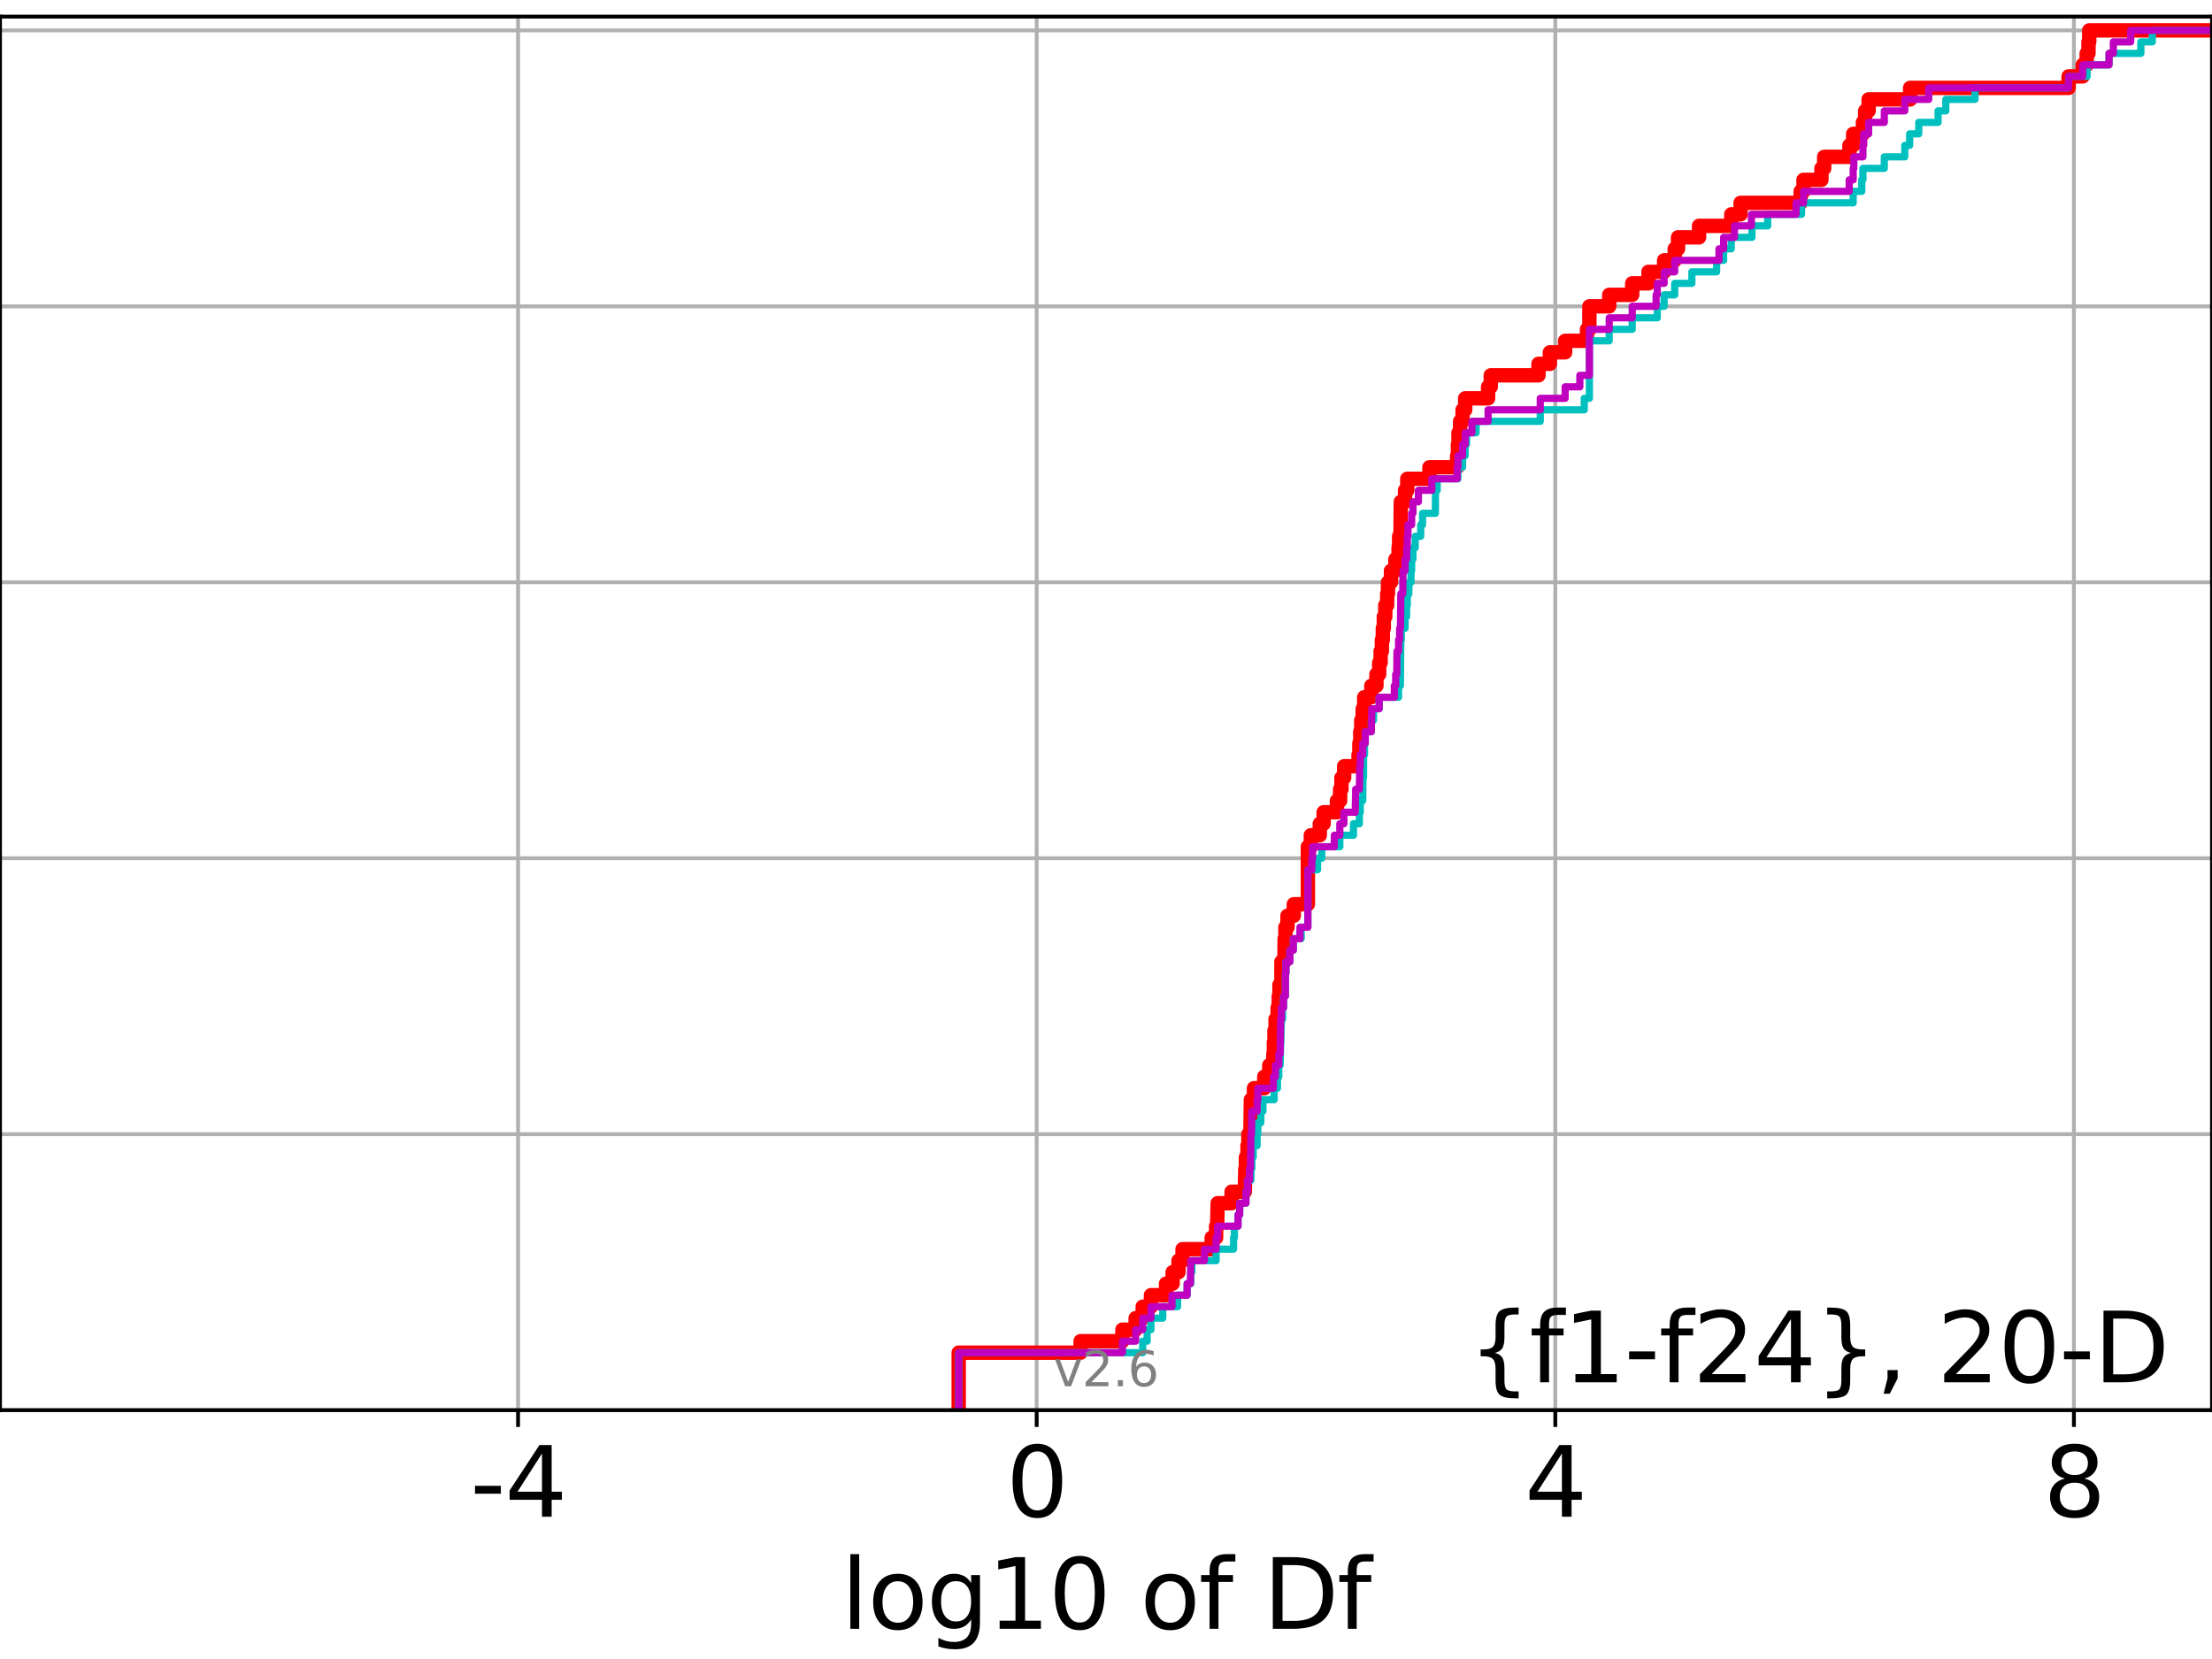 <?xml version="1.0" encoding="utf-8" standalone="no"?>
<!DOCTYPE svg PUBLIC "-//W3C//DTD SVG 1.1//EN"
  "http://www.w3.org/Graphics/SVG/1.1/DTD/svg11.dtd">
<svg xmlns:xlink="http://www.w3.org/1999/xlink" width="460.8pt" height="345.6pt" viewBox="0 0 460.8 345.6" xmlns="http://www.w3.org/2000/svg" version="1.1">
 <defs>
  <style type="text/css">*{stroke-linejoin: round; stroke-linecap: butt}</style>
 </defs>
 <g id="figure_1">
  <g id="patch_1">
   <path d="M 0 345.6 
L 460.8 345.6 
L 460.8 0 
L 0 0 
z
" style="fill: #ffffff"/>
  </g>
  <g id="axes_1">
   <g id="patch_2">
    <path d="M 0 293.76 
L 460.8 293.76 
L 460.8 3.456 
L 0 3.456 
z
" style="fill: #ffffff"/>
   </g>
   <g id="matplotlib.axis_1">
    <g id="xtick_1">
     <g id="line2d_1">
      <path d="M 107.921 293.76 
L 107.921 3.456 
" clip-path="url(#pad94bbf8e3)" style="fill: none; stroke: #b0b0b0; stroke-width: 0.8; stroke-linecap: square"/>
     </g>
     <g id="line2d_2">
      <defs>
       <path id="m8ef63da446" d="M 0 0 
L 0 3.5 
" style="stroke: #000000; stroke-width: 0.8"/>
      </defs>
      <g>
       <use xlink:href="#m8ef63da446" x="107.921" y="293.76" style="stroke: #000000; stroke-width: 0.8"/>
      </g>
     </g>
     <g id="text_1">
      <!-- -4 -->
      <g transform="translate(97.951 315.957)scale(0.2 -0.2)">
       <defs>
        <path id="DejaVuSans-2d" d="M 313 2009 
L 1997 2009 
L 1997 1497 
L 313 1497 
L 313 2009 
z
" transform="scale(0.016)"/>
        <path id="DejaVuSans-34" d="M 2419 4116 
L 825 1625 
L 2419 1625 
L 2419 4116 
z
M 2253 4666 
L 3047 4666 
L 3047 1625 
L 3713 1625 
L 3713 1100 
L 3047 1100 
L 3047 0 
L 2419 0 
L 2419 1100 
L 313 1100 
L 313 1709 
L 2253 4666 
z
" transform="scale(0.016)"/>
       </defs>
       <use xlink:href="#DejaVuSans-2d"/>
       <use xlink:href="#DejaVuSans-34" x="36.084"/>
      </g>
     </g>
    </g>
    <g id="xtick_2">
     <g id="line2d_3">
      <path d="M 215.959 293.76 
L 215.959 3.456 
" clip-path="url(#pad94bbf8e3)" style="fill: none; stroke: #b0b0b0; stroke-width: 0.8; stroke-linecap: square"/>
     </g>
     <g id="line2d_4">
      <g>
       <use xlink:href="#m8ef63da446" x="215.959" y="293.76" style="stroke: #000000; stroke-width: 0.8"/>
      </g>
     </g>
     <g id="text_2">
      <!-- 0 -->
      <g transform="translate(209.597 315.957)scale(0.2 -0.2)">
       <defs>
        <path id="DejaVuSans-30" d="M 2034 4250 
Q 1547 4250 1301 3770 
Q 1056 3291 1056 2328 
Q 1056 1369 1301 889 
Q 1547 409 2034 409 
Q 2525 409 2770 889 
Q 3016 1369 3016 2328 
Q 3016 3291 2770 3770 
Q 2525 4250 2034 4250 
z
M 2034 4750 
Q 2819 4750 3233 4129 
Q 3647 3509 3647 2328 
Q 3647 1150 3233 529 
Q 2819 -91 2034 -91 
Q 1250 -91 836 529 
Q 422 1150 422 2328 
Q 422 3509 836 4129 
Q 1250 4750 2034 4750 
z
" transform="scale(0.016)"/>
       </defs>
       <use xlink:href="#DejaVuSans-30"/>
      </g>
     </g>
    </g>
    <g id="xtick_3">
     <g id="line2d_5">
      <path d="M 323.997 293.76 
L 323.997 3.456 
" clip-path="url(#pad94bbf8e3)" style="fill: none; stroke: #b0b0b0; stroke-width: 0.8; stroke-linecap: square"/>
     </g>
     <g id="line2d_6">
      <g>
       <use xlink:href="#m8ef63da446" x="323.997" y="293.76" style="stroke: #000000; stroke-width: 0.8"/>
      </g>
     </g>
     <g id="text_3">
      <!-- 4 -->
      <g transform="translate(317.635 315.957)scale(0.2 -0.2)">
       <use xlink:href="#DejaVuSans-34"/>
      </g>
     </g>
    </g>
    <g id="xtick_4">
     <g id="line2d_7">
      <path d="M 432.035 293.76 
L 432.035 3.456 
" clip-path="url(#pad94bbf8e3)" style="fill: none; stroke: #b0b0b0; stroke-width: 0.8; stroke-linecap: square"/>
     </g>
     <g id="line2d_8">
      <g>
       <use xlink:href="#m8ef63da446" x="432.035" y="293.76" style="stroke: #000000; stroke-width: 0.8"/>
      </g>
     </g>
     <g id="text_4">
      <!-- 8 -->
      <g transform="translate(425.673 315.957)scale(0.2 -0.2)">
       <defs>
        <path id="DejaVuSans-38" d="M 2034 2216 
Q 1584 2216 1326 1975 
Q 1069 1734 1069 1313 
Q 1069 891 1326 650 
Q 1584 409 2034 409 
Q 2484 409 2743 651 
Q 3003 894 3003 1313 
Q 3003 1734 2745 1975 
Q 2488 2216 2034 2216 
z
M 1403 2484 
Q 997 2584 770 2862 
Q 544 3141 544 3541 
Q 544 4100 942 4425 
Q 1341 4750 2034 4750 
Q 2731 4750 3128 4425 
Q 3525 4100 3525 3541 
Q 3525 3141 3298 2862 
Q 3072 2584 2669 2484 
Q 3125 2378 3379 2068 
Q 3634 1759 3634 1313 
Q 3634 634 3220 271 
Q 2806 -91 2034 -91 
Q 1263 -91 848 271 
Q 434 634 434 1313 
Q 434 1759 690 2068 
Q 947 2378 1403 2484 
z
M 1172 3481 
Q 1172 3119 1398 2916 
Q 1625 2713 2034 2713 
Q 2441 2713 2670 2916 
Q 2900 3119 2900 3481 
Q 2900 3844 2670 4047 
Q 2441 4250 2034 4250 
Q 1625 4250 1398 4047 
Q 1172 3844 1172 3481 
z
" transform="scale(0.016)"/>
       </defs>
       <use xlink:href="#DejaVuSans-38"/>
      </g>
     </g>
    </g>
    <g id="text_5">
     <!-- log10 of Df -->
     <g transform="translate(175.214 339.313)scale(0.2 -0.2)">
      <defs>
       <path id="DejaVuSans-6c" d="M 603 4863 
L 1178 4863 
L 1178 0 
L 603 0 
L 603 4863 
z
" transform="scale(0.016)"/>
       <path id="DejaVuSans-6f" d="M 1959 3097 
Q 1497 3097 1228 2736 
Q 959 2375 959 1747 
Q 959 1119 1226 758 
Q 1494 397 1959 397 
Q 2419 397 2687 759 
Q 2956 1122 2956 1747 
Q 2956 2369 2687 2733 
Q 2419 3097 1959 3097 
z
M 1959 3584 
Q 2709 3584 3137 3096 
Q 3566 2609 3566 1747 
Q 3566 888 3137 398 
Q 2709 -91 1959 -91 
Q 1206 -91 779 398 
Q 353 888 353 1747 
Q 353 2609 779 3096 
Q 1206 3584 1959 3584 
z
" transform="scale(0.016)"/>
       <path id="DejaVuSans-67" d="M 2906 1791 
Q 2906 2416 2648 2759 
Q 2391 3103 1925 3103 
Q 1463 3103 1205 2759 
Q 947 2416 947 1791 
Q 947 1169 1205 825 
Q 1463 481 1925 481 
Q 2391 481 2648 825 
Q 2906 1169 2906 1791 
z
M 3481 434 
Q 3481 -459 3084 -895 
Q 2688 -1331 1869 -1331 
Q 1566 -1331 1297 -1286 
Q 1028 -1241 775 -1147 
L 775 -588 
Q 1028 -725 1275 -790 
Q 1522 -856 1778 -856 
Q 2344 -856 2625 -561 
Q 2906 -266 2906 331 
L 2906 616 
Q 2728 306 2450 153 
Q 2172 0 1784 0 
Q 1141 0 747 490 
Q 353 981 353 1791 
Q 353 2603 747 3093 
Q 1141 3584 1784 3584 
Q 2172 3584 2450 3431 
Q 2728 3278 2906 2969 
L 2906 3500 
L 3481 3500 
L 3481 434 
z
" transform="scale(0.016)"/>
       <path id="DejaVuSans-31" d="M 794 531 
L 1825 531 
L 1825 4091 
L 703 3866 
L 703 4441 
L 1819 4666 
L 2450 4666 
L 2450 531 
L 3481 531 
L 3481 0 
L 794 0 
L 794 531 
z
" transform="scale(0.016)"/>
       <path id="DejaVuSans-20" transform="scale(0.016)"/>
       <path id="DejaVuSans-66" d="M 2375 4863 
L 2375 4384 
L 1825 4384 
Q 1516 4384 1395 4259 
Q 1275 4134 1275 3809 
L 1275 3500 
L 2222 3500 
L 2222 3053 
L 1275 3053 
L 1275 0 
L 697 0 
L 697 3053 
L 147 3053 
L 147 3500 
L 697 3500 
L 697 3744 
Q 697 4328 969 4595 
Q 1241 4863 1831 4863 
L 2375 4863 
z
" transform="scale(0.016)"/>
       <path id="DejaVuSans-44" d="M 1259 4147 
L 1259 519 
L 2022 519 
Q 2988 519 3436 956 
Q 3884 1394 3884 2338 
Q 3884 3275 3436 3711 
Q 2988 4147 2022 4147 
L 1259 4147 
z
M 628 4666 
L 1925 4666 
Q 3281 4666 3915 4102 
Q 4550 3538 4550 2338 
Q 4550 1131 3912 565 
Q 3275 0 1925 0 
L 628 0 
L 628 4666 
z
" transform="scale(0.016)"/>
      </defs>
      <use xlink:href="#DejaVuSans-6c"/>
      <use xlink:href="#DejaVuSans-6f" x="27.783"/>
      <use xlink:href="#DejaVuSans-67" x="88.965"/>
      <use xlink:href="#DejaVuSans-31" x="152.441"/>
      <use xlink:href="#DejaVuSans-30" x="216.064"/>
      <use xlink:href="#DejaVuSans-20" x="279.688"/>
      <use xlink:href="#DejaVuSans-6f" x="311.475"/>
      <use xlink:href="#DejaVuSans-66" x="372.656"/>
      <use xlink:href="#DejaVuSans-20" x="407.861"/>
      <use xlink:href="#DejaVuSans-44" x="439.648"/>
      <use xlink:href="#DejaVuSans-66" x="516.65"/>
     </g>
    </g>
   </g>
   <g id="matplotlib.axis_2">
    <g id="ytick_1">
     <g id="line2d_9">
      <path d="M 0 293.76 
L 460.8 293.76 
" clip-path="url(#pad94bbf8e3)" style="fill: none; stroke: #b0b0b0; stroke-width: 0.8; stroke-linecap: square"/>
     </g>
     <g id="line2d_10">
      <defs>
       <path id="m5b05947191" d="M 0 0 
L -3.5 0 
" style="stroke: #000000; stroke-width: 0.8"/>
      </defs>
      <g>
       <use xlink:href="#m5b05947191" x="0" y="293.76" style="stroke: #000000; stroke-width: 0.8"/>
      </g>
     </g>
    </g>
    <g id="ytick_2">
     <g id="line2d_11">
      <path d="M 0 236.274 
L 460.8 236.274 
" clip-path="url(#pad94bbf8e3)" style="fill: none; stroke: #b0b0b0; stroke-width: 0.8; stroke-linecap: square"/>
     </g>
     <g id="line2d_12">
      <g>
       <use xlink:href="#m5b05947191" x="0" y="236.274" style="stroke: #000000; stroke-width: 0.8"/>
      </g>
     </g>
    </g>
    <g id="ytick_3">
     <g id="line2d_13">
      <path d="M 0 178.788 
L 460.8 178.788 
" clip-path="url(#pad94bbf8e3)" style="fill: none; stroke: #b0b0b0; stroke-width: 0.8; stroke-linecap: square"/>
     </g>
     <g id="line2d_14">
      <g>
       <use xlink:href="#m5b05947191" x="0" y="178.788" style="stroke: #000000; stroke-width: 0.8"/>
      </g>
     </g>
    </g>
    <g id="ytick_4">
     <g id="line2d_15">
      <path d="M 0 121.302 
L 460.8 121.302 
" clip-path="url(#pad94bbf8e3)" style="fill: none; stroke: #b0b0b0; stroke-width: 0.8; stroke-linecap: square"/>
     </g>
     <g id="line2d_16">
      <g>
       <use xlink:href="#m5b05947191" x="0" y="121.302" style="stroke: #000000; stroke-width: 0.8"/>
      </g>
     </g>
    </g>
    <g id="ytick_5">
     <g id="line2d_17">
      <path d="M 0 63.816 
L 460.8 63.816 
" clip-path="url(#pad94bbf8e3)" style="fill: none; stroke: #b0b0b0; stroke-width: 0.8; stroke-linecap: square"/>
     </g>
     <g id="line2d_18">
      <g>
       <use xlink:href="#m5b05947191" x="0" y="63.816" style="stroke: #000000; stroke-width: 0.8"/>
      </g>
     </g>
    </g>
    <g id="ytick_6">
     <g id="line2d_19">
      <path d="M 0 6.33 
L 460.8 6.33 
" clip-path="url(#pad94bbf8e3)" style="fill: none; stroke: #b0b0b0; stroke-width: 0.8; stroke-linecap: square"/>
     </g>
     <g id="line2d_20">
      <g>
       <use xlink:href="#m5b05947191" x="0" y="6.33" style="stroke: #000000; stroke-width: 0.8"/>
      </g>
     </g>
    </g>
   </g>
   <g id="line2d_21">
    <path d="M 199.715 293.76 
L 199.715 281.784 
L 225.11 281.784 
L 225.11 279.389 
L 233.822 279.389 
L 233.822 276.993 
L 236.58 276.993 
L 236.58 274.598 
L 238.048 274.598 
L 238.048 272.203 
L 239.765 272.203 
L 239.765 269.808 
L 242.907 269.808 
L 242.907 267.412 
L 244.282 267.412 
L 244.282 265.017 
L 245.502 265.017 
L 245.502 262.622 
L 246.348 262.622 
L 246.348 260.227 
L 252.415 260.227 
L 252.415 257.831 
L 253.339 257.831 
L 253.339 255.436 
L 253.556 255.436 
L 253.662 250.646 
L 256.563 250.646 
L 256.563 248.25 
L 259.313 248.25 
L 259.424 243.46 
L 259.549 243.46 
L 259.549 241.065 
L 259.88 241.065 
L 259.88 238.669 
L 260.061 238.669 
L 260.061 236.274 
L 260.484 236.274 
L 260.576 229.088 
L 261.226 229.088 
L 261.226 226.693 
L 263.374 226.693 
L 263.374 224.298 
L 264.414 224.298 
L 264.414 221.903 
L 265.261 221.903 
L 265.261 219.507 
L 265.374 219.507 
L 265.374 217.112 
L 265.492 217.112 
L 265.492 214.717 
L 265.713 214.717 
L 265.713 212.322 
L 266.157 212.322 
L 266.157 209.926 
L 266.385 209.926 
L 266.385 207.531 
L 266.543 207.531 
L 266.543 205.136 
L 266.935 205.136 
L 266.947 200.345 
L 267.584 200.345 
L 267.614 195.555 
L 267.775 195.555 
L 267.775 193.16 
L 268.21 193.16 
L 268.21 190.764 
L 269.522 190.764 
L 269.522 188.369 
L 272.454 188.369 
L 272.454 176.393 
L 273.068 176.393 
L 273.068 173.998 
L 274.939 173.998 
L 274.939 171.602 
L 275.737 171.602 
L 275.737 169.207 
L 278.511 169.207 
L 278.511 166.812 
L 279.171 166.812 
L 279.171 164.417 
L 279.451 164.417 
L 279.451 162.021 
L 280.009 162.021 
L 280.009 159.626 
L 283.008 159.626 
L 283.008 157.231 
L 283.183 157.231 
L 283.183 154.836 
L 283.367 154.836 
L 283.367 152.44 
L 283.572 152.44 
L 283.572 150.045 
L 283.88 150.045 
L 283.88 147.65 
L 284.193 147.65 
L 284.193 145.255 
L 285.675 145.255 
L 285.675 142.859 
L 286.736 142.859 
L 286.736 140.464 
L 287.307 140.464 
L 287.307 138.069 
L 287.606 138.069 
L 287.606 135.674 
L 287.875 135.674 
L 287.875 133.278 
L 288.07 133.278 
L 288.07 130.883 
L 288.274 130.883 
L 288.274 128.488 
L 288.58 128.488 
L 288.58 126.093 
L 288.97 126.093 
L 288.97 123.697 
L 289.143 123.697 
L 289.143 121.302 
L 289.766 121.302 
L 289.766 118.907 
L 290.683 118.907 
L 290.683 116.512 
L 291.343 116.512 
L 291.343 114.116 
L 291.466 114.116 
L 291.466 111.721 
L 291.747 111.721 
L 291.817 104.535 
L 292.701 104.535 
L 292.701 102.14 
L 293.167 102.14 
L 293.167 99.745 
L 297.776 99.745 
L 297.776 97.35 
L 303.542 97.35 
L 303.542 94.954 
L 303.712 94.954 
L 303.712 92.559 
L 303.831 92.559 
L 303.831 90.164 
L 304.172 90.164 
L 304.172 87.769 
L 304.678 87.769 
L 304.678 85.373 
L 305.227 85.373 
L 305.227 82.978 
L 309.995 82.978 
L 309.995 80.583 
L 310.555 80.583 
L 310.555 78.188 
L 320.495 78.188 
L 320.495 75.792 
L 322.868 75.792 
L 322.868 73.397 
L 326.047 73.397 
L 326.047 71.002 
L 330.595 71.002 
L 330.595 68.607 
L 331.099 68.607 
L 331.099 63.816 
L 335.231 63.816 
L 335.231 61.421 
L 340.019 61.421 
L 340.019 59.026 
L 343.41 59.026 
L 343.41 56.63 
L 346.671 56.63 
L 346.671 54.235 
L 348.872 54.235 
L 348.872 51.84 
L 349.566 51.84 
L 349.566 49.445 
L 353.94 49.445 
L 353.94 47.05 
L 360.658 47.05 
L 360.658 44.654 
L 362.596 44.654 
L 362.596 42.259 
L 375.108 42.259 
L 375.108 39.864 
L 375.702 39.864 
L 375.702 37.469 
L 379.438 37.469 
L 379.438 35.073 
L 380.007 35.073 
L 380.007 32.678 
L 385.269 32.678 
L 385.269 30.283 
L 386.053 30.283 
L 386.053 27.888 
L 388.081 27.888 
L 388.081 25.492 
L 388.552 25.492 
L 388.552 23.097 
L 389.272 23.097 
L 389.272 20.702 
L 397.923 20.702 
L 397.923 18.307 
L 430.932 18.307 
L 430.932 15.911 
L 433.865 15.911 
L 433.865 13.516 
L 434.693 13.516 
L 434.693 11.121 
L 435.07 11.121 
L 435.07 8.726 
L 435.226 8.726 
L 435.226 6.33 
L 435.226 6.33 
L 460.8 6.33 
L 460.8 6.33 
" clip-path="url(#pad94bbf8e3)" style="fill: none; stroke: #ff0000; stroke-width: 3; stroke-linecap: square"/>
   </g>
   <g id="line2d_22">
    <path d="M 199.715 293.76 
L 199.715 281.784 
L 238.048 281.784 
L 238.048 279.389 
L 238.973 279.389 
L 238.973 276.993 
L 239.765 276.993 
L 239.765 274.598 
L 242.227 274.598 
L 242.227 272.203 
L 245.32 272.203 
L 245.32 269.808 
L 247.294 269.808 
L 247.294 267.412 
L 248.07 267.412 
L 248.07 265.017 
L 248.296 265.017 
L 248.296 262.622 
L 253.339 262.622 
L 253.339 260.227 
L 256.975 260.227 
L 256.975 257.831 
L 257.147 257.831 
L 257.147 255.436 
L 257.901 255.436 
L 257.901 253.041 
L 258.253 253.041 
L 258.253 250.646 
L 259.549 250.646 
L 259.549 248.25 
L 259.88 248.25 
L 259.88 245.855 
L 260.595 245.855 
L 260.595 243.46 
L 260.781 243.46 
L 260.781 241.065 
L 261.061 241.065 
L 261.061 238.669 
L 261.882 238.669 
L 261.882 236.274 
L 262.035 236.274 
L 262.035 233.879 
L 262.66 233.879 
L 262.66 231.484 
L 263.098 231.484 
L 263.098 229.088 
L 265.429 229.088 
L 265.429 226.693 
L 266.121 226.693 
L 266.121 224.298 
L 266.4 224.298 
L 266.4 221.903 
L 266.684 221.903 
L 266.793 217.112 
L 266.828 217.112 
L 266.935 212.322 
L 267.187 212.322 
L 267.187 209.926 
L 267.392 209.926 
L 267.392 207.531 
L 267.768 207.531 
L 267.775 202.741 
L 267.888 202.741 
L 267.888 200.345 
L 268.713 200.345 
L 268.713 197.95 
L 269.424 197.95 
L 269.424 195.555 
L 271.059 195.555 
L 271.059 193.16 
L 272.454 193.16 
L 272.454 181.183 
L 274.471 181.183 
L 274.471 178.788 
L 275.357 178.788 
L 275.357 176.393 
L 279.111 176.393 
L 279.111 173.998 
L 281.956 173.998 
L 281.956 171.602 
L 283.183 171.602 
L 283.183 169.207 
L 283.367 169.207 
L 283.367 166.812 
L 283.88 166.812 
L 283.936 162.021 
L 284.043 162.021 
L 284.07 157.231 
L 284.258 157.231 
L 284.258 154.836 
L 284.411 154.836 
L 284.411 152.44 
L 285.675 152.44 
L 285.675 150.045 
L 286.12 150.045 
L 286.12 147.65 
L 287.307 147.65 
L 287.307 145.255 
L 291.343 145.255 
L 291.343 142.859 
L 291.721 142.859 
L 291.817 133.278 
L 291.932 133.278 
L 291.932 130.883 
L 292.701 130.883 
L 292.701 128.488 
L 293.026 128.488 
L 293.026 126.093 
L 293.167 126.093 
L 293.167 123.697 
L 293.5 123.697 
L 293.5 121.302 
L 293.935 121.302 
L 293.935 118.907 
L 294.07 118.907 
L 294.07 116.512 
L 294.338 116.512 
L 294.338 114.116 
L 294.812 114.116 
L 294.812 111.721 
L 295.957 111.721 
L 295.957 109.326 
L 296.354 109.326 
L 296.354 106.931 
L 299.019 106.931 
L 299.038 102.14 
L 299.397 102.14 
L 299.397 99.745 
L 303.712 99.745 
L 303.712 97.35 
L 304.678 97.35 
L 304.678 94.954 
L 305.227 94.954 
L 305.227 92.559 
L 305.511 92.559 
L 305.511 90.164 
L 307.497 90.164 
L 307.497 87.769 
L 320.864 87.769 
L 320.864 85.373 
L 330.03 85.373 
L 330.03 82.978 
L 331.099 82.978 
L 331.099 71.002 
L 335.231 71.002 
L 335.231 68.607 
L 340.019 68.607 
L 340.019 66.211 
L 345.242 66.211 
L 345.242 63.816 
L 346.671 63.816 
L 346.671 61.421 
L 348.872 61.421 
L 348.872 59.026 
L 352.444 59.026 
L 352.444 56.63 
L 357.609 56.63 
L 357.609 54.235 
L 359.06 54.235 
L 359.06 51.84 
L 360.656 51.84 
L 360.656 49.445 
L 364.965 49.445 
L 364.965 47.05 
L 368.242 47.05 
L 368.242 44.654 
L 375.295 44.654 
L 375.295 42.259 
L 386.053 42.259 
L 386.053 39.864 
L 387.837 39.864 
L 387.837 37.469 
L 388.081 37.469 
L 388.081 35.073 
L 392.535 35.073 
L 392.535 32.678 
L 396.801 32.678 
L 396.801 30.283 
L 397.815 30.283 
L 397.815 27.888 
L 399.708 27.888 
L 399.708 25.492 
L 403.737 25.492 
L 403.737 23.097 
L 405.351 23.097 
L 405.351 20.702 
L 411.432 20.702 
L 411.432 18.307 
L 430.932 18.307 
L 430.932 15.911 
L 434.782 15.911 
L 434.782 13.516 
L 439.349 13.516 
L 439.349 11.121 
L 445.981 11.121 
L 445.981 8.726 
L 448.367 8.726 
L 448.367 6.33 
L 448.367 6.33 
L 460.8 6.33 
L 460.8 6.33 
" clip-path="url(#pad94bbf8e3)" style="fill: none; stroke: #00bfbf; stroke-width: 1.5; stroke-linecap: square"/>
   </g>
   <g id="line2d_23">
    <path d="M 199.715 293.76 
L 199.715 281.784 
L 233.822 281.784 
L 233.822 279.389 
L 236.58 279.389 
L 236.58 276.993 
L 238.048 276.993 
L 238.048 274.598 
L 239.765 274.598 
L 239.765 272.203 
L 244.144 272.203 
L 244.144 269.808 
L 247.294 269.808 
L 247.294 267.412 
L 247.975 267.412 
L 248.07 262.622 
L 250.907 262.622 
L 250.907 260.227 
L 253.339 260.227 
L 253.339 257.831 
L 253.662 257.831 
L 253.662 255.436 
L 257.901 255.436 
L 257.901 253.041 
L 258.253 253.041 
L 258.253 250.646 
L 259.549 250.646 
L 259.549 248.25 
L 259.88 248.25 
L 259.88 245.855 
L 260.298 245.855 
L 260.298 243.46 
L 260.484 243.46 
L 260.595 236.274 
L 260.704 236.274 
L 260.781 231.484 
L 261.882 231.484 
L 261.882 229.088 
L 262.035 229.088 
L 262.035 226.693 
L 265.261 226.693 
L 265.261 224.298 
L 265.706 224.298 
L 265.706 221.903 
L 266.4 221.903 
L 266.4 219.507 
L 266.684 219.507 
L 266.782 212.322 
L 266.935 212.322 
L 266.935 209.926 
L 267.392 209.926 
L 267.392 207.531 
L 267.768 207.531 
L 267.775 202.741 
L 267.888 202.741 
L 267.888 200.345 
L 268.713 200.345 
L 268.713 197.95 
L 269.424 197.95 
L 269.424 195.555 
L 270.802 195.555 
L 270.802 193.16 
L 272.454 193.16 
L 272.454 181.183 
L 273.286 181.183 
L 273.286 178.788 
L 273.428 178.788 
L 273.428 176.393 
L 277.963 176.393 
L 277.963 173.998 
L 279.111 173.998 
L 279.111 171.602 
L 279.959 171.602 
L 279.959 169.207 
L 282.322 169.207 
L 282.408 164.417 
L 283.183 164.417 
L 283.254 159.626 
L 283.367 159.626 
L 283.367 157.231 
L 283.88 157.231 
L 283.88 154.836 
L 284.411 154.836 
L 284.411 152.44 
L 285.675 152.44 
L 285.77 147.65 
L 287.307 147.65 
L 287.307 145.255 
L 290.467 145.255 
L 290.467 142.859 
L 290.75 142.859 
L 290.75 140.464 
L 290.972 140.464 
L 291.011 135.674 
L 291.343 135.674 
L 291.343 133.278 
L 291.566 133.278 
L 291.566 130.883 
L 291.747 130.883 
L 291.817 123.697 
L 292.212 123.697 
L 292.288 118.907 
L 292.701 118.907 
L 292.701 116.512 
L 293.026 116.512 
L 293.026 114.116 
L 293.167 114.116 
L 293.167 111.721 
L 293.306 111.721 
L 293.306 109.326 
L 294.07 109.326 
L 294.07 106.931 
L 294.338 106.931 
L 294.338 104.535 
L 295.476 104.535 
L 295.476 102.14 
L 298.27 102.14 
L 298.27 99.745 
L 303.542 99.745 
L 303.542 97.35 
L 303.712 97.35 
L 303.712 94.954 
L 304.678 94.954 
L 304.678 92.559 
L 305.227 92.559 
L 305.227 90.164 
L 306.622 90.164 
L 306.622 87.769 
L 309.995 87.769 
L 309.995 85.373 
L 320.864 85.373 
L 320.864 82.978 
L 326.047 82.978 
L 326.047 80.583 
L 329.112 80.583 
L 329.112 78.188 
L 331.099 78.188 
L 331.099 68.607 
L 335.231 68.607 
L 335.231 66.211 
L 340.019 66.211 
L 340.019 63.816 
L 344.999 63.816 
L 344.999 61.421 
L 345.242 61.421 
L 345.242 59.026 
L 346.671 59.026 
L 346.671 56.63 
L 348.872 56.63 
L 348.872 54.235 
L 358.102 54.235 
L 358.102 51.84 
L 359.06 51.84 
L 359.06 49.445 
L 361.321 49.445 
L 361.321 47.05 
L 364.847 47.05 
L 364.847 44.654 
L 374.147 44.654 
L 374.147 42.259 
L 375.702 42.259 
L 375.702 39.864 
L 385.224 39.864 
L 385.224 37.469 
L 386.053 37.469 
L 386.053 35.073 
L 386.184 35.073 
L 386.184 32.678 
L 388.081 32.678 
L 388.081 30.283 
L 388.248 30.283 
L 388.248 27.888 
L 389.272 27.888 
L 389.272 25.492 
L 392.535 25.492 
L 392.535 23.097 
L 396.801 23.097 
L 396.801 20.702 
L 401.786 20.702 
L 401.786 18.307 
L 430.932 18.307 
L 430.932 15.911 
L 433.865 15.911 
L 433.865 13.516 
L 439.349 13.516 
L 439.349 11.121 
L 440.246 11.121 
L 440.246 8.726 
L 443.862 8.726 
L 443.862 6.33 
L 443.862 6.33 
L 460.8 6.33 
L 460.8 6.33 
" clip-path="url(#pad94bbf8e3)" style="fill: none; stroke: #bf00bf; stroke-width: 1.5; stroke-linecap: square"/>
   </g>
   <g id="patch_3">
    <path d="M 0 293.76 
L 0 3.456 
" style="fill: none; stroke: #000000; stroke-width: 0.8; stroke-linejoin: miter; stroke-linecap: square"/>
   </g>
   <g id="patch_4">
    <path d="M 460.8 293.76 
L 460.8 3.456 
" style="fill: none; stroke: #000000; stroke-width: 0.8; stroke-linejoin: miter; stroke-linecap: square"/>
   </g>
   <g id="patch_5">
    <path d="M 0 293.76 
L 460.8 293.76 
" style="fill: none; stroke: #000000; stroke-width: 0.8; stroke-linejoin: miter; stroke-linecap: square"/>
   </g>
   <g id="patch_6">
    <path d="M 0 3.456 
L 460.8 3.456 
" style="fill: none; stroke: #000000; stroke-width: 0.8; stroke-linejoin: miter; stroke-linecap: square"/>
   </g>
   <g id="text_6">
    <!-- {f1-f24}, 20-D -->
    <g transform="translate(305.884 287.954)scale(0.2 -0.2)">
     <defs>
      <path id="DejaVuSans-7b" d="M 3272 -594 
L 3272 -1044 
L 3078 -1044 
Q 2300 -1044 2036 -812 
Q 1772 -581 1772 109 
L 1772 856 
Q 1772 1328 1603 1509 
Q 1434 1691 991 1691 
L 800 1691 
L 800 2138 
L 991 2138 
Q 1438 2138 1605 2317 
Q 1772 2497 1772 2963 
L 1772 3713 
Q 1772 4403 2036 4633 
Q 2300 4863 3078 4863 
L 3272 4863 
L 3272 4416 
L 3059 4416 
Q 2619 4416 2484 4278 
Q 2350 4141 2350 3700 
L 2350 2925 
Q 2350 2434 2208 2212 
Q 2066 1991 1722 1913 
Q 2069 1828 2209 1606 
Q 2350 1384 2350 897 
L 2350 122 
Q 2350 -319 2484 -456 
Q 2619 -594 3059 -594 
L 3272 -594 
z
" transform="scale(0.016)"/>
      <path id="DejaVuSans-32" d="M 1228 531 
L 3431 531 
L 3431 0 
L 469 0 
L 469 531 
Q 828 903 1448 1529 
Q 2069 2156 2228 2338 
Q 2531 2678 2651 2914 
Q 2772 3150 2772 3378 
Q 2772 3750 2511 3984 
Q 2250 4219 1831 4219 
Q 1534 4219 1204 4116 
Q 875 4013 500 3803 
L 500 4441 
Q 881 4594 1212 4672 
Q 1544 4750 1819 4750 
Q 2544 4750 2975 4387 
Q 3406 4025 3406 3419 
Q 3406 3131 3298 2873 
Q 3191 2616 2906 2266 
Q 2828 2175 2409 1742 
Q 1991 1309 1228 531 
z
" transform="scale(0.016)"/>
      <path id="DejaVuSans-7d" d="M 800 -594 
L 1019 -594 
Q 1456 -594 1589 -459 
Q 1722 -325 1722 122 
L 1722 897 
Q 1722 1384 1862 1606 
Q 2003 1828 2350 1913 
Q 2003 1991 1862 2212 
Q 1722 2434 1722 2925 
L 1722 3700 
Q 1722 4144 1589 4280 
Q 1456 4416 1019 4416 
L 800 4416 
L 800 4863 
L 997 4863 
Q 1775 4863 2036 4633 
Q 2297 4403 2297 3713 
L 2297 2963 
Q 2297 2497 2465 2317 
Q 2634 2138 3078 2138 
L 3272 2138 
L 3272 1691 
L 3078 1691 
Q 2634 1691 2465 1509 
Q 2297 1328 2297 856 
L 2297 109 
Q 2297 -581 2036 -812 
Q 1775 -1044 997 -1044 
L 800 -1044 
L 800 -594 
z
" transform="scale(0.016)"/>
      <path id="DejaVuSans-2c" d="M 750 794 
L 1409 794 
L 1409 256 
L 897 -744 
L 494 -744 
L 750 256 
L 750 794 
z
" transform="scale(0.016)"/>
     </defs>
     <use xlink:href="#DejaVuSans-7b"/>
     <use xlink:href="#DejaVuSans-66" x="63.623"/>
     <use xlink:href="#DejaVuSans-31" x="98.828"/>
     <use xlink:href="#DejaVuSans-2d" x="162.451"/>
     <use xlink:href="#DejaVuSans-66" x="198.535"/>
     <use xlink:href="#DejaVuSans-32" x="233.74"/>
     <use xlink:href="#DejaVuSans-34" x="297.363"/>
     <use xlink:href="#DejaVuSans-7d" x="360.986"/>
     <use xlink:href="#DejaVuSans-2c" x="424.609"/>
     <use xlink:href="#DejaVuSans-20" x="456.396"/>
     <use xlink:href="#DejaVuSans-32" x="488.184"/>
     <use xlink:href="#DejaVuSans-30" x="551.807"/>
     <use xlink:href="#DejaVuSans-2d" x="615.43"/>
     <use xlink:href="#DejaVuSans-44" x="651.514"/>
    </g>
   </g>
   <g id="text_7">
    <!-- v2.6 -->
    <g style="fill: #808080" transform="translate(219.489 288.777)scale(0.1 -0.1)">
     <defs>
      <path id="DejaVuSans-76" d="M 191 3500 
L 800 3500 
L 1894 563 
L 2988 3500 
L 3597 3500 
L 2284 0 
L 1503 0 
L 191 3500 
z
" transform="scale(0.016)"/>
      <path id="DejaVuSans-2e" d="M 684 794 
L 1344 794 
L 1344 0 
L 684 0 
L 684 794 
z
" transform="scale(0.016)"/>
      <path id="DejaVuSans-36" d="M 2113 2584 
Q 1688 2584 1439 2293 
Q 1191 2003 1191 1497 
Q 1191 994 1439 701 
Q 1688 409 2113 409 
Q 2538 409 2786 701 
Q 3034 994 3034 1497 
Q 3034 2003 2786 2293 
Q 2538 2584 2113 2584 
z
M 3366 4563 
L 3366 3988 
Q 3128 4100 2886 4159 
Q 2644 4219 2406 4219 
Q 1781 4219 1451 3797 
Q 1122 3375 1075 2522 
Q 1259 2794 1537 2939 
Q 1816 3084 2150 3084 
Q 2853 3084 3261 2657 
Q 3669 2231 3669 1497 
Q 3669 778 3244 343 
Q 2819 -91 2113 -91 
Q 1303 -91 875 529 
Q 447 1150 447 2328 
Q 447 3434 972 4092 
Q 1497 4750 2381 4750 
Q 2619 4750 2861 4703 
Q 3103 4656 3366 4563 
z
" transform="scale(0.016)"/>
     </defs>
     <use xlink:href="#DejaVuSans-76"/>
     <use xlink:href="#DejaVuSans-32" x="59.18"/>
     <use xlink:href="#DejaVuSans-2e" x="122.803"/>
     <use xlink:href="#DejaVuSans-36" x="154.59"/>
    </g>
   </g>
  </g>
 </g>
 <defs>
  <clipPath id="pad94bbf8e3">
   <rect x="0" y="3.456" width="460.8" height="290.304"/>
  </clipPath>
 </defs>
</svg>
